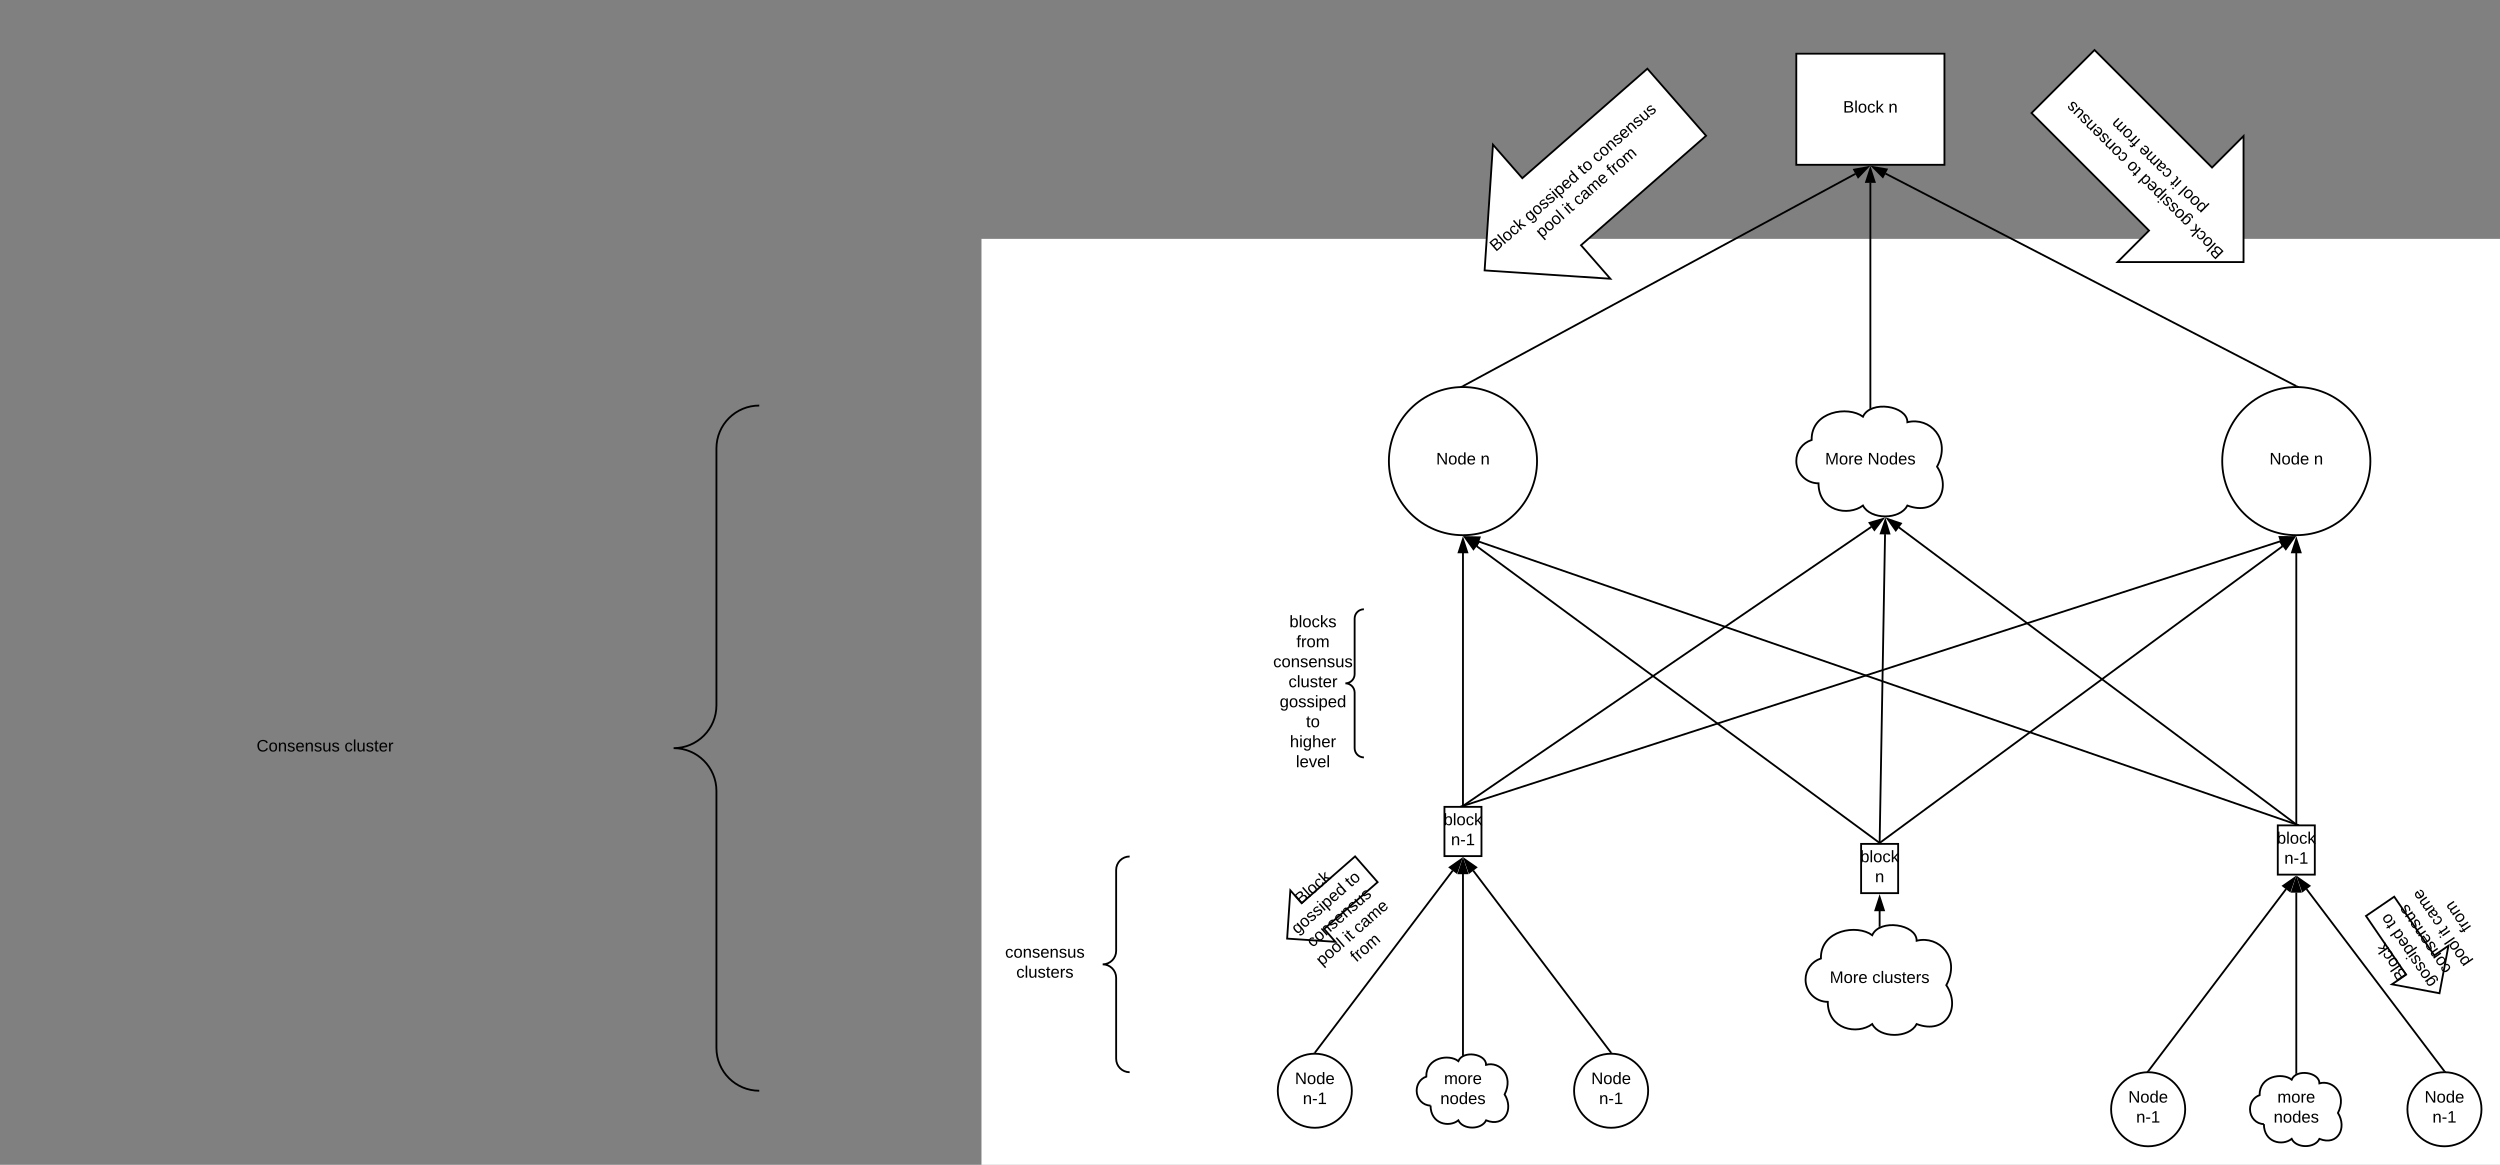 <svg xmlns="http://www.w3.org/2000/svg" xmlns:xlink="http://www.w3.org/1999/xlink" xmlns:lucid="lucid" width="2700" height="1258"><rect width="100%" height="100%" fill="#808080" stroke="none"/><g transform="translate(1060 258)" lucid:page-tab-id="0_0"><path d="M0 0h1760v1360H0z" fill="#fff"/><path d="M400 920c0 22.1-17.9 40-40 40s-40-17.9-40-40 17.9-40 40-40 40 17.9 40 40z" stroke="#000" stroke-width="2" fill="#fff"/><use xlink:href="#a" transform="matrix(1,0,0,1,325,885) translate(13.525 27.8)"/><use xlink:href="#b" transform="matrix(1,0,0,1,325,885) translate(22.025 49.4)"/><path d="M720 920c0 22.1-17.9 40-40 40s-40-17.9-40-40 17.9-40 40-40 40 17.9 40 40z" stroke="#000" stroke-width="2" fill="#fff"/><use xlink:href="#a" transform="matrix(1,0,0,1,645,885) translate(13.525 27.8)"/><use xlink:href="#b" transform="matrix(1,0,0,1,645,885) translate(22.025 49.4)"/><path d="M500 613.4h40v53.2h-40z" stroke="#000" stroke-width="2" fill="#fff"/><use xlink:href="#c" transform="matrix(1,0,0,1,505,618.4) translate(-5.975 14.8)"/><use xlink:href="#b" transform="matrix(1,0,0,1,505,618.4) translate(2.025 36.4)"/><path d="M485 936c-8.28 0-15-7.16-15-16 0-7.07 4.06-13.03 10.36-15.22C480 884 505 880 515 888c5-12 30-8 30 4 15-4 30 12 20 32 10 16 0 36-20 28-5 10.4-25 10.4-30 0-10 8-30 4-30-16z" stroke="#000" stroke-width="2" fill="#fff"/><use xlink:href="#d" transform="matrix(1,0,0,1,475,885) translate(24.55 27.8)"/><use xlink:href="#e" transform="matrix(1,0,0,1,475,885) translate(20.5 49.4)"/><path d="M360 879l149-196.86" stroke="#000" stroke-width="2" fill="none"/><path d="M360.8 879.6l-.33.43-.47-.03-2.07.07 1.27-1.67zM513.13 684.35l-7.4-5.6 12.32-8.57z"/><path d="M513.63 685.98l-9.6-7.26L520 667.6zm-6.2-7.2l5.2 3.94 3.46-9.96z"/><path d="M680 879L531 682.14" stroke="#000" stroke-width="2" fill="none"/><path d="M682.1 880.13L680 880l-.48.02-.32-.42 1.6-1.2zM534.26 678.76l-7.4 5.6-4.9-14.18z"/><path d="M535.96 678.72l-9.6 7.26L520 667.6zm-8.6 4l5.2-3.93-8.65-6.04z"/><path d="M520 881.6V685.84" stroke="#000" stroke-width="2" fill="none"/><path d="M521 882.25l-1.23.55-.77.52v-1.72h2zM524.64 685.1h-9.28l4.64-14.26z"/><path d="M526 686.1h-12l6-18.5zm-9.26-2h6.52L520 674.07z"/><path d="M1300 940c0 22.1-17.9 40-40 40s-40-17.9-40-40 17.9-40 40-40 40 17.9 40 40z" stroke="#000" stroke-width="2" fill="#fff"/><use xlink:href="#a" transform="matrix(1,0,0,1,1225,905) translate(13.525 27.8)"/><use xlink:href="#b" transform="matrix(1,0,0,1,1225,905) translate(22.025 49.4)"/><path d="M1620 940c0 22.1-17.9 40-40 40s-40-17.9-40-40 17.9-40 40-40 40 17.9 40 40z" stroke="#000" stroke-width="2" fill="#fff"/><use xlink:href="#a" transform="matrix(1,0,0,1,1545,905) translate(13.525 27.8)"/><use xlink:href="#b" transform="matrix(1,0,0,1,1545,905) translate(22.025 49.4)"/><path d="M1400 633.4h40v53.2h-40z" stroke="#000" stroke-width="2" fill="#fff"/><use xlink:href="#c" transform="matrix(1,0,0,1,1405,638.4) translate(-5.975 14.8)"/><use xlink:href="#b" transform="matrix(1,0,0,1,1405,638.4) translate(2.025 36.4)"/><path d="M1385 956c-8.28 0-15-7.16-15-16 0-7.07 4.06-13.03 10.36-15.22C1380 904 1405 900 1415 908c5-12 30-8 30 4 15-4 30 12 20 32 10 16 0 36-20 28-5 10.4-25 10.4-30 0-10 8-30 4-30-16z" stroke="#000" stroke-width="2" fill="#fff"/><use xlink:href="#d" transform="matrix(1,0,0,1,1375,905) translate(24.55 27.8)"/><use xlink:href="#e" transform="matrix(1,0,0,1,1375,905) translate(20.5 49.4)"/><path d="M1260 899l149-196.86" stroke="#000" stroke-width="2" fill="none"/><path d="M1260.8 899.6l-.33.43-.47-.03-2.07.07 1.27-1.67zM1413.13 704.35l-7.4-5.6 12.32-8.57z"/><path d="M1413.63 705.98l-9.6-7.26L1420 687.6zm-6.2-7.2l5.2 3.94 3.46-9.96z"/><path d="M1580 899l-149-196.86" stroke="#000" stroke-width="2" fill="none"/><path d="M1582.1 900.13l-2.1-.13-.48.02-.32-.42 1.6-1.2zM1434.26 698.76l-7.4 5.6-4.9-14.18z"/><path d="M1435.96 698.72l-9.6 7.26-6.36-18.38zm-8.6 4l5.2-3.93-8.65-6.04z"/><path d="M1420 901.6V705.84" stroke="#000" stroke-width="2" fill="none"/><path d="M1421 902.25l-1.23.55-.77.52v-1.72h2zM1424.64 705.1h-9.28l4.64-14.26z"/><path d="M1426 706.1h-12l6-18.5zm-9.26-2h6.52l-3.26-10.03z"/><path d="M914 824c-13.25 0-24-10.75-24-24 0-10.6 6.5-19.55 16.58-22.83C906 746 946 740 962 752c8-18 48-12 48 6 24-6 48 18 32 48 16 24 0 54-32 42-8 15.6-40 15.6-48 0-16 12-48 6-48-24z" stroke="#000" stroke-width="2" fill="#fff"/><use xlink:href="#f" transform="matrix(1,0,0,1,895,745) translate(21.1 58.6)"/><use xlink:href="#g" transform="matrix(1,0,0,1,895,745) translate(67 58.6)"/><path d="M600 240c0 44.18-35.82 80-80 80s-80-35.82-80-80 35.82-80 80-80 80 35.82 80 80z" stroke="#000" stroke-width="2" fill="#fff"/><use xlink:href="#h" transform="matrix(1,0,0,1,445,165) translate(46.025 78.6)"/><use xlink:href="#i" transform="matrix(1,0,0,1,445,165) translate(93.975 78.6)"/><path d="M1500 240c0 44.18-35.82 80-80 80s-80-35.82-80-80 35.82-80 80-80 80 35.82 80 80z" stroke="#000" stroke-width="2" fill="#fff"/><use xlink:href="#h" transform="matrix(1,0,0,1,1345,165) translate(46.025 78.6)"/><use xlink:href="#i" transform="matrix(1,0,0,1,1345,165) translate(93.975 78.6)"/><path d="M904 264c-13.25 0-24-10.75-24-24 0-10.6 6.5-19.55 16.58-22.83C896 186 936 180 952 192c8-18 48-12 48 6 24-6 48 18 32 48 16 24 0 54-32 42-8 15.6-40 15.6-48 0-16 12-48 6-48-24z" stroke="#000" stroke-width="2" fill="#fff"/><use xlink:href="#f" transform="matrix(1,0,0,1,885,185) translate(26.075 58.6)"/><use xlink:href="#j" transform="matrix(1,0,0,1,885,185) translate(71.975 58.6)"/><path d="M880-200h160v120H880z" stroke="#000" stroke-width="2" fill="#fff"/><use xlink:href="#k" transform="matrix(1,0,0,1,885,-195) translate(45.525 58.6)"/><use xlink:href="#i" transform="matrix(1,0,0,1,885,-195) translate(94.475 58.6)"/><path d="M520 159L943.96-70.32" stroke="#000" stroke-width="2" fill="none"/><path d="M520.48 159.88l-.24.13h-.92l-2.14.1-.3-.55 2.64-1.43zM946.8-66.6l-4.4-8.15 14.75-2.7z"/><path d="M946.6-64.9l-5.73-10.6L960-79zm-2.67-9.12l3.1 5.74 7.28-7.64z"/><path d="M960 182.92V-60.76" stroke="#000" stroke-width="2" fill="none"/><path d="M961 183.56l-.2.07-1.8.93v-1.64h2zM964.64-61.5h-9.28L960-75.76z"/><path d="M966-60.5h-12l6-18.5zm-9.26-2h6.52L960-72.53z"/><path d="M1420 159L976.2-70.62" stroke="#000" stroke-width="2" fill="none"/><path d="M1423.12 159.5l-.3.6-2.82-.1h-.24l-.22-.1.92-1.8zM977.67-75.07l-4.26 8.23-10.53-10.67z"/><path d="M979.2-75.84l-5.53 10.68L960-79zm-6.04 7.32l3-5.8-10.4-1.7z"/><path d="M520 612.4V339.24" stroke="#000" stroke-width="2" fill="none"/><path d="M521 613.4h-2v-1h2zM524.64 338.5h-9.28l4.64-14.26z"/><path d="M526 339.5h-12l6-18.5zm-9.26-2h6.52L520 327.47z"/><path d="M520 612.4l441.12-301.46" stroke="#000" stroke-width="2" fill="none"/><path d="M520.56 613.23l-.25.17h-3.25l-.1-.13 2.5-1.7zM964.34 314.35l-5.23-7.65 14.4-4.23z"/><path d="M964.3 316.05l-6.8-9.93 18.67-5.47zm-3.6-8.78l3.7 5.38 6.43-8.35z"/><path d="M520 612.4l882.65-285.78" stroke="#000" stroke-width="2" fill="none"/><path d="M520.3 613.35l-.14.05h-3l-.32-1.03 2.85-.92zM1416.92 322l-12.14 8.8-2.86-8.82z"/><path d="M1420 321l-15.75 11.42-3.7-11.44zm-14.7 8.18l8.54-6.2h-10.54z"/><path d="M1420 632.4V339.24" stroke="#000" stroke-width="2" fill="none"/><path d="M1421 633.4h-2v-1h2zM1424.64 338.5h-9.28l4.64-14.26z"/><path d="M1426 339.5h-12l6-18.5zm-9.26-2h6.52l-3.26-10.03z"/><path d="M1420 632.4L990.78 311.57" stroke="#000" stroke-width="2" fill="none"/><path d="M1423 633.4h-3.33l-.27-.2 1.2-1.6zM992.97 307.4l-5.55 7.44-8.66-12.25z"/><path d="M994.6 306.9l-7.2 9.64-11.23-15.9zm-7.16 6.24l3.9-5.22-9.98-3.4z"/><path d="M1420 632.4L537.23 326.96" stroke="#000" stroke-width="2" fill="none"/><path d="M1423.16 632.44l-.33.96h-3l-.16-.05.66-1.9zM538.06 322.34l-3.04 8.76-11.96-9.04z"/><path d="M539.45 321.37l-3.93 11.36L520 321zm-4.92 8.1l2.13-6.15-10.54-.2z"/><path d="M950 653.4h40v53.2h-40z" stroke="#000" stroke-width="2" fill="#fff"/><use xlink:href="#c" transform="matrix(1,0,0,1,955,658.4) translate(-5.975 14.8)"/><use xlink:href="#i" transform="matrix(1,0,0,1,955,658.4) translate(10 36.4)"/><path d="M970 742.92v-17.08" stroke="#000" stroke-width="2" fill="none"/><path d="M971 743.56l-.2.07-1.8.93v-1.64h2zM974.64 725.1h-9.28l4.64-14.26z"/><path d="M976 726.1h-12l6-18.5zm-9.26-2h6.52L970 714.07z"/><path d="M970 652.4l5.85-333.52" stroke="#000" stroke-width="2" fill="none"/><path d="M971 652.42l-.02.98h-2l.02-1.02zM980.5 318.23l-9.27-.16 4.9-14.2z"/><path d="M981.86 319.25l-12.02-.2 6.33-18.4zm-9.24-2.16l6.52.1-3.08-10.08z"/><path d="M970 652.4l435.32-320.6" stroke="#000" stroke-width="2" fill="none"/><path d="M970.6 653.2l-.27.2H967v-.03l2.4-1.78zM1408.66 335.1l-5.5-7.45 14.23-4.73z"/><path d="M1408.67 336.8l-7.13-9.67L1420 321zm-3.9-8.64l3.88 5.25 6.14-8.56z"/><path d="M970 652.4L534.68 331.8" stroke="#000" stroke-width="2" fill="none"/><path d="M973 653.37v.03h-3.33l-.26-.2 1.2-1.6zM536.84 327.65l-5.5 7.46-8.73-12.18z"/><path d="M538.46 327.13l-7.13 9.68L520 321zm-7.1 6.28l3.86-5.24-10-3.32z"/><path d="M782.55-111.38L647.5 6.84l31.68 36.2-135.8-9 9.03-135.8 31.7 36.2L719.16-183.8z" stroke="#000" stroke-width="2" fill="#fff"/><use xlink:href="#k" transform="matrix(0.752,-0.659,0.659,0.752,487.056,-37.916) translate(17.05 84.3)"/><use xlink:href="#l" transform="matrix(0.752,-0.659,0.659,0.752,487.056,-37.916) translate(66 84.3)"/><use xlink:href="#m" transform="matrix(0.752,-0.659,0.659,0.752,487.056,-37.916) translate(142.95 84.3)"/><use xlink:href="#n" transform="matrix(0.752,-0.659,0.659,0.752,487.056,-37.916) translate(162.95 84.3)"/><use xlink:href="#o" transform="matrix(0.752,-0.659,0.659,0.752,487.056,-37.916) translate(64.125 105.9)"/><use xlink:href="#p" transform="matrix(0.752,-0.659,0.659,0.752,487.056,-37.916) translate(103.075 105.9)"/><use xlink:href="#q" transform="matrix(0.752,-0.659,0.659,0.752,487.056,-37.916) translate(117.025 105.9)"/><use xlink:href="#r" transform="matrix(0.752,-0.659,0.659,0.752,487.056,-37.916) translate(165.975 105.9)"/><g><path d="M427.83 694.7l-57.76 50.56 12.16 13.9-52.13-3.46 3.47-52.13 12.16 13.9 57.77-50.57z" stroke="#000" stroke-width="2" fill="#fff"/></g><g><use xlink:href="#s" transform="matrix(0.752,-0.659,0.659,0.752,312.825,728.37) translate(30.025 14.4)"/><use xlink:href="#l" transform="matrix(0.752,-0.659,0.659,0.752,312.825,728.37) translate(6.025 36)"/><use xlink:href="#t" transform="matrix(0.752,-0.659,0.659,0.752,312.825,728.37) translate(82.975 36)"/><use xlink:href="#n" transform="matrix(0.752,-0.659,0.659,0.752,312.825,728.37) translate(9 57.6)"/><use xlink:href="#o" transform="matrix(0.752,-0.659,0.659,0.752,312.825,728.37) translate(3.575 79.2)"/><use xlink:href="#p" transform="matrix(0.752,-0.659,0.659,0.752,312.825,728.37) translate(42.525 79.2)"/><use xlink:href="#u" transform="matrix(0.752,-0.659,0.659,0.752,312.825,728.37) translate(56.475 79.2)"/><use xlink:href="#r" transform="matrix(0.752,-0.659,0.659,0.752,312.825,728.37) translate(34.05 100.8)"/></g><g><path d="M1525.75 710.42l43.32 63.4 15.25-10.43-9.66 51.33-51.35-9.66 15.26-10.42-43.3-63.4z" stroke="#000" stroke-width="2" fill="#fff"/></g><g><use xlink:href="#s" transform="matrix(-0.564,-0.826,0.826,-0.564,1545.464,828.626) translate(30.025 14.4)"/><use xlink:href="#l" transform="matrix(-0.564,-0.826,0.826,-0.564,1545.464,828.626) translate(6.025 36)"/><use xlink:href="#t" transform="matrix(-0.564,-0.826,0.826,-0.564,1545.464,828.626) translate(82.975 36)"/><use xlink:href="#n" transform="matrix(-0.564,-0.826,0.826,-0.564,1545.464,828.626) translate(9 57.6)"/><use xlink:href="#o" transform="matrix(-0.564,-0.826,0.826,-0.564,1545.464,828.626) translate(3.575 79.2)"/><use xlink:href="#p" transform="matrix(-0.564,-0.826,0.826,-0.564,1545.464,828.626) translate(42.525 79.2)"/><use xlink:href="#u" transform="matrix(-0.564,-0.826,0.826,-0.564,1545.464,828.626) translate(56.475 79.2)"/><use xlink:href="#r" transform="matrix(-0.564,-0.826,0.826,-0.564,1545.464,828.626) translate(34.05 100.8)"/></g><g><path d="M1202.07-203.98L1329-77.05l34.02-34.03v136.1h-136.1L1260.95-9l-126.93-126.93z" stroke="#000" stroke-width="2" fill="#fff"/></g><g><use xlink:href="#k" transform="matrix(-0.707,-0.707,0.707,-0.707,1294.971,85.997) translate(17.05 84.3)"/><use xlink:href="#l" transform="matrix(-0.707,-0.707,0.707,-0.707,1294.971,85.997) translate(66 84.3)"/><use xlink:href="#m" transform="matrix(-0.707,-0.707,0.707,-0.707,1294.971,85.997) translate(142.95 84.3)"/><use xlink:href="#n" transform="matrix(-0.707,-0.707,0.707,-0.707,1294.971,85.997) translate(162.95 84.3)"/><use xlink:href="#o" transform="matrix(-0.707,-0.707,0.707,-0.707,1294.971,85.997) translate(64.125 105.9)"/><use xlink:href="#p" transform="matrix(-0.707,-0.707,0.707,-0.707,1294.971,85.997) translate(103.075 105.9)"/><use xlink:href="#q" transform="matrix(-0.707,-0.707,0.707,-0.707,1294.971,85.997) translate(117.025 105.9)"/><use xlink:href="#r" transform="matrix(-0.707,-0.707,0.707,-0.707,1294.971,85.997) translate(165.975 105.9)"/></g><path d="M20 667h140v233H20z" fill="none"/><path d="M160 900c-8.04 0-14.56-6.52-14.56-14.56v-87.38c0-8.04-6.52-14.56-14.56-14.56 8.04 0 14.56-6.52 14.56-14.56v-87.38c0-8.04 6.52-14.56 14.56-14.56" stroke="#000" stroke-width="2" fill="none"/><g><use xlink:href="#v" transform="matrix(1,0,0,1,25,672) translate(0.5 104.3)"/><use xlink:href="#g" transform="matrix(1,0,0,1,25,672) translate(12.55 125.9)"/></g><path d="M333 400h80v160h-80z" fill="none"/><path d="M413 560c-5.52 0-10-4.48-10-10v-60c0-5.52-4.48-10-10-10 5.52 0 10-4.48 10-10v-60c0-5.52 4.48-10 10-10" stroke="#000" stroke-width="2" fill="none"/><g><use xlink:href="#w" transform="matrix(1,0,0,1,338,405) translate(-5.475 14.4)"/><use xlink:href="#x" transform="matrix(1,0,0,1,338,405) translate(2.05 36)"/><use xlink:href="#n" transform="matrix(1,0,0,1,338,405) translate(-23 57.6)"/><use xlink:href="#y" transform="matrix(1,0,0,1,338,405) translate(-6.45 79.2)"/><use xlink:href="#z" transform="matrix(1,0,0,1,338,405) translate(-15.975 100.8)"/><use xlink:href="#t" transform="matrix(1,0,0,1,338,405) translate(12.5 122.4)"/><use xlink:href="#A" transform="matrix(1,0,0,1,338,405) translate(-4.95 144)"/><use xlink:href="#B" transform="matrix(1,0,0,1,338,405) translate(1.55 165.6)"/></g><path d="M-1040 180h800v740h-800z" fill="none"/><path d="M-240 920c-25.54 0-46.25-20.7-46.25-46.25v-277.5c0-25.54-20.7-46.25-46.25-46.25 25.54 0 46.25-20.7 46.25-46.25v-277.5c0-25.54 20.7-46.25 46.25-46.25" stroke="#000" stroke-width="2" fill="none"/><g><use xlink:href="#C" transform="matrix(1,0,0,1,-1035,185) translate(252.075 368.6)"/><use xlink:href="#D" transform="matrix(1,0,0,1,-1035,185) translate(347.025 368.6)"/></g><defs><path d="M190 0L58-211 59 0H30v-248h39L202-35l-2-213h31V0h-41" id="E"/><path d="M100-194c62-1 85 37 85 99 1 63-27 99-86 99S16-35 15-95c0-66 28-99 85-99zM99-20c44 1 53-31 53-75 0-43-8-75-51-75s-53 32-53 75 10 74 51 75" id="F"/><path d="M85-194c31 0 48 13 60 33l-1-100h32l1 261h-30c-2-10 0-23-3-31C134-8 116 4 85 4 32 4 16-35 15-94c0-66 23-100 70-100zm9 24c-40 0-46 34-46 75 0 40 6 74 45 74 42 0 51-32 51-76 0-42-9-74-50-73" id="G"/><path d="M100-194c63 0 86 42 84 106H49c0 40 14 67 53 68 26 1 43-12 49-29l28 8c-11 28-37 45-77 45C44 4 14-33 15-96c1-61 26-98 85-98zm52 81c6-60-76-77-97-28-3 7-6 17-6 28h103" id="H"/><g id="a"><use transform="matrix(0.05,0,0,0.05,0,0)" xlink:href="#E"/><use transform="matrix(0.05,0,0,0.05,12.95,0)" xlink:href="#F"/><use transform="matrix(0.05,0,0,0.05,22.95,0)" xlink:href="#G"/><use transform="matrix(0.05,0,0,0.05,32.95,0)" xlink:href="#H"/></g><path d="M117-194c89-4 53 116 60 194h-32v-121c0-31-8-49-39-48C34-167 62-67 57 0H25l-1-190h30c1 10-1 24 2 32 11-22 29-35 61-36" id="I"/><path d="M16-82v-28h88v28H16" id="J"/><path d="M27 0v-27h64v-190l-56 39v-29l58-41h29v221h61V0H27" id="K"/><g id="b"><use transform="matrix(0.05,0,0,0.05,0,0)" xlink:href="#I"/><use transform="matrix(0.05,0,0,0.05,10,0)" xlink:href="#J"/><use transform="matrix(0.05,0,0,0.05,15.95,0)" xlink:href="#K"/></g><path d="M115-194c53 0 69 39 70 98 0 66-23 100-70 100C84 3 66-7 56-30L54 0H23l1-261h32v101c10-23 28-34 59-34zm-8 174c40 0 45-34 45-75 0-40-5-75-45-74-42 0-51 32-51 76 0 43 10 73 51 73" id="L"/><path d="M24 0v-261h32V0H24" id="M"/><path d="M96-169c-40 0-48 33-48 73s9 75 48 75c24 0 41-14 43-38l32 2c-6 37-31 61-74 61-59 0-76-41-82-99-10-93 101-131 147-64 4 7 5 14 7 22l-32 3c-4-21-16-35-41-35" id="N"/><path d="M143 0L79-87 56-68V0H24v-261h32v163l83-92h37l-77 82L181 0h-38" id="O"/><g id="c"><use transform="matrix(0.05,0,0,0.05,0,0)" xlink:href="#L"/><use transform="matrix(0.05,0,0,0.05,10,0)" xlink:href="#M"/><use transform="matrix(0.05,0,0,0.05,13.95,0)" xlink:href="#F"/><use transform="matrix(0.05,0,0,0.05,23.95,0)" xlink:href="#N"/><use transform="matrix(0.05,0,0,0.05,32.95,0)" xlink:href="#O"/></g><path d="M210-169c-67 3-38 105-44 169h-31v-121c0-29-5-50-35-48C34-165 62-65 56 0H25l-1-190h30c1 10-1 24 2 32 10-44 99-50 107 0 11-21 27-35 58-36 85-2 47 119 55 194h-31v-121c0-29-5-49-35-48" id="P"/><path d="M114-163C36-179 61-72 57 0H25l-1-190h30c1 12-1 29 2 39 6-27 23-49 58-41v29" id="Q"/><g id="d"><use transform="matrix(0.05,0,0,0.05,0,0)" xlink:href="#P"/><use transform="matrix(0.05,0,0,0.05,14.95,0)" xlink:href="#F"/><use transform="matrix(0.05,0,0,0.05,24.95,0)" xlink:href="#Q"/><use transform="matrix(0.05,0,0,0.05,30.9,0)" xlink:href="#H"/></g><path d="M135-143c-3-34-86-38-87 0 15 53 115 12 119 90S17 21 10-45l28-5c4 36 97 45 98 0-10-56-113-15-118-90-4-57 82-63 122-42 12 7 21 19 24 35" id="R"/><g id="e"><use transform="matrix(0.05,0,0,0.05,0,0)" xlink:href="#I"/><use transform="matrix(0.05,0,0,0.05,10,0)" xlink:href="#F"/><use transform="matrix(0.05,0,0,0.05,20,0)" xlink:href="#G"/><use transform="matrix(0.05,0,0,0.05,30,0)" xlink:href="#H"/><use transform="matrix(0.05,0,0,0.05,40,0)" xlink:href="#R"/></g><path d="M240 0l2-218c-23 76-54 145-80 218h-23L58-218 59 0H30v-248h44l77 211c21-75 51-140 76-211h43V0h-30" id="S"/><g id="f"><use transform="matrix(0.05,0,0,0.05,0,0)" xlink:href="#S"/><use transform="matrix(0.05,0,0,0.05,14.95,0)" xlink:href="#F"/><use transform="matrix(0.05,0,0,0.05,24.95,0)" xlink:href="#Q"/><use transform="matrix(0.05,0,0,0.05,30.9,0)" xlink:href="#H"/></g><path d="M84 4C-5 8 30-112 23-190h32v120c0 31 7 50 39 49 72-2 45-101 50-169h31l1 190h-30c-1-10 1-25-2-33-11 22-28 36-60 37" id="T"/><path d="M59-47c-2 24 18 29 38 22v24C64 9 27 4 27-40v-127H5v-23h24l9-43h21v43h35v23H59v120" id="U"/><g id="g"><use transform="matrix(0.05,0,0,0.05,0,0)" xlink:href="#N"/><use transform="matrix(0.05,0,0,0.05,9,0)" xlink:href="#M"/><use transform="matrix(0.05,0,0,0.05,12.95,0)" xlink:href="#T"/><use transform="matrix(0.05,0,0,0.05,22.95,0)" xlink:href="#R"/><use transform="matrix(0.05,0,0,0.05,31.95,0)" xlink:href="#U"/><use transform="matrix(0.05,0,0,0.05,36.95,0)" xlink:href="#H"/><use transform="matrix(0.05,0,0,0.05,46.95,0)" xlink:href="#Q"/><use transform="matrix(0.05,0,0,0.05,52.9,0)" xlink:href="#R"/></g><g id="h"><use transform="matrix(0.05,0,0,0.05,0,0)" xlink:href="#E"/><use transform="matrix(0.05,0,0,0.05,12.95,0)" xlink:href="#F"/><use transform="matrix(0.05,0,0,0.05,22.95,0)" xlink:href="#G"/><use transform="matrix(0.05,0,0,0.05,32.95,0)" xlink:href="#H"/></g><use transform="matrix(0.05,0,0,0.05,0,0)" xlink:href="#I" id="i"/><g id="j"><use transform="matrix(0.05,0,0,0.05,0,0)" xlink:href="#E"/><use transform="matrix(0.05,0,0,0.05,12.95,0)" xlink:href="#F"/><use transform="matrix(0.05,0,0,0.05,22.95,0)" xlink:href="#G"/><use transform="matrix(0.05,0,0,0.05,32.95,0)" xlink:href="#H"/><use transform="matrix(0.05,0,0,0.05,42.95,0)" xlink:href="#R"/></g><path d="M160-131c35 5 61 23 61 61C221 17 115-2 30 0v-248c76 3 177-17 177 60 0 33-19 50-47 57zm-97-11c50-1 110 9 110-42 0-47-63-36-110-37v79zm0 115c55-2 124 14 124-45 0-56-70-42-124-44v89" id="V"/><g id="k"><use transform="matrix(0.05,0,0,0.05,0,0)" xlink:href="#V"/><use transform="matrix(0.05,0,0,0.05,12,0)" xlink:href="#M"/><use transform="matrix(0.05,0,0,0.05,15.95,0)" xlink:href="#F"/><use transform="matrix(0.05,0,0,0.05,25.95,0)" xlink:href="#N"/><use transform="matrix(0.05,0,0,0.05,34.95,0)" xlink:href="#O"/></g><path d="M177-190C167-65 218 103 67 71c-23-6-38-20-44-43l32-5c15 47 100 32 89-28v-30C133-14 115 1 83 1 29 1 15-40 15-95c0-56 16-97 71-98 29-1 48 16 59 35 1-10 0-23 2-32h30zM94-22c36 0 50-32 50-73 0-42-14-75-50-75-39 0-46 34-46 75s6 73 46 73" id="W"/><path d="M24-231v-30h32v30H24zM24 0v-190h32V0H24" id="X"/><path d="M115-194c55 1 70 41 70 98S169 2 115 4C84 4 66-9 55-30l1 105H24l-1-265h31l2 30c10-21 28-34 59-34zm-8 174c40 0 45-34 45-75s-6-73-45-74c-42 0-51 32-51 76 0 43 10 73 51 73" id="Y"/><g id="l"><use transform="matrix(0.05,0,0,0.05,0,0)" xlink:href="#W"/><use transform="matrix(0.05,0,0,0.05,10,0)" xlink:href="#F"/><use transform="matrix(0.05,0,0,0.05,20,0)" xlink:href="#R"/><use transform="matrix(0.05,0,0,0.05,29,0)" xlink:href="#R"/><use transform="matrix(0.05,0,0,0.05,38,0)" xlink:href="#X"/><use transform="matrix(0.05,0,0,0.05,41.95,0)" xlink:href="#Y"/><use transform="matrix(0.05,0,0,0.05,51.95,0)" xlink:href="#H"/><use transform="matrix(0.05,0,0,0.05,61.95,0)" xlink:href="#G"/></g><g id="m"><use transform="matrix(0.05,0,0,0.05,0,0)" xlink:href="#U"/><use transform="matrix(0.05,0,0,0.05,5,0)" xlink:href="#F"/></g><g id="n"><use transform="matrix(0.05,0,0,0.05,0,0)" xlink:href="#N"/><use transform="matrix(0.05,0,0,0.05,9,0)" xlink:href="#F"/><use transform="matrix(0.05,0,0,0.05,19,0)" xlink:href="#I"/><use transform="matrix(0.05,0,0,0.05,29,0)" xlink:href="#R"/><use transform="matrix(0.05,0,0,0.05,38,0)" xlink:href="#H"/><use transform="matrix(0.05,0,0,0.05,48,0)" xlink:href="#I"/><use transform="matrix(0.05,0,0,0.05,58,0)" xlink:href="#R"/><use transform="matrix(0.05,0,0,0.05,67,0)" xlink:href="#T"/><use transform="matrix(0.05,0,0,0.05,77,0)" xlink:href="#R"/></g><g id="o"><use transform="matrix(0.05,0,0,0.05,0,0)" xlink:href="#Y"/><use transform="matrix(0.05,0,0,0.05,10,0)" xlink:href="#F"/><use transform="matrix(0.05,0,0,0.05,20,0)" xlink:href="#F"/><use transform="matrix(0.05,0,0,0.05,30,0)" xlink:href="#M"/></g><g id="p"><use transform="matrix(0.05,0,0,0.05,0,0)" xlink:href="#X"/><use transform="matrix(0.05,0,0,0.05,3.95,0)" xlink:href="#U"/></g><path d="M141-36C126-15 110 5 73 4 37 3 15-17 15-53c-1-64 63-63 125-63 3-35-9-54-41-54-24 1-41 7-42 31l-33-3c5-37 33-52 76-52 45 0 72 20 72 64v82c-1 20 7 32 28 27v20c-31 9-61-2-59-35zM48-53c0 20 12 33 32 33 41-3 63-29 60-74-43 2-92-5-92 41" id="Z"/><g id="q"><use transform="matrix(0.05,0,0,0.05,0,0)" xlink:href="#N"/><use transform="matrix(0.05,0,0,0.05,9,0)" xlink:href="#Z"/><use transform="matrix(0.05,0,0,0.05,19,0)" xlink:href="#P"/><use transform="matrix(0.05,0,0,0.05,33.95,0)" xlink:href="#H"/></g><path d="M101-234c-31-9-42 10-38 44h38v23H63V0H32v-167H5v-23h27c-7-52 17-82 69-68v24" id="aa"/><g id="r"><use transform="matrix(0.05,0,0,0.05,0,0)" xlink:href="#aa"/><use transform="matrix(0.05,0,0,0.05,5,0)" xlink:href="#Q"/><use transform="matrix(0.05,0,0,0.05,10.95,0)" xlink:href="#F"/><use transform="matrix(0.05,0,0,0.05,20.95,0)" xlink:href="#P"/></g><g id="s"><use transform="matrix(0.05,0,0,0.05,0,0)" xlink:href="#V"/><use transform="matrix(0.05,0,0,0.05,12,0)" xlink:href="#M"/><use transform="matrix(0.05,0,0,0.05,15.95,0)" xlink:href="#F"/><use transform="matrix(0.05,0,0,0.05,25.95,0)" xlink:href="#N"/><use transform="matrix(0.05,0,0,0.05,34.95,0)" xlink:href="#O"/></g><g id="t"><use transform="matrix(0.05,0,0,0.05,0,0)" xlink:href="#U"/><use transform="matrix(0.05,0,0,0.05,5,0)" xlink:href="#F"/></g><g id="u"><use transform="matrix(0.05,0,0,0.05,0,0)" xlink:href="#N"/><use transform="matrix(0.05,0,0,0.05,9,0)" xlink:href="#Z"/><use transform="matrix(0.05,0,0,0.05,19,0)" xlink:href="#P"/><use transform="matrix(0.05,0,0,0.05,33.95,0)" xlink:href="#H"/></g><g id="v"><use transform="matrix(0.05,0,0,0.05,0,0)" xlink:href="#N"/><use transform="matrix(0.05,0,0,0.05,9,0)" xlink:href="#F"/><use transform="matrix(0.05,0,0,0.05,19,0)" xlink:href="#I"/><use transform="matrix(0.05,0,0,0.05,29,0)" xlink:href="#R"/><use transform="matrix(0.05,0,0,0.05,38,0)" xlink:href="#H"/><use transform="matrix(0.05,0,0,0.05,48,0)" xlink:href="#I"/><use transform="matrix(0.05,0,0,0.05,58,0)" xlink:href="#R"/><use transform="matrix(0.05,0,0,0.05,67,0)" xlink:href="#T"/><use transform="matrix(0.05,0,0,0.05,77,0)" xlink:href="#R"/></g><g id="w"><use transform="matrix(0.05,0,0,0.05,0,0)" xlink:href="#L"/><use transform="matrix(0.05,0,0,0.05,10,0)" xlink:href="#M"/><use transform="matrix(0.05,0,0,0.05,13.95,0)" xlink:href="#F"/><use transform="matrix(0.05,0,0,0.05,23.95,0)" xlink:href="#N"/><use transform="matrix(0.05,0,0,0.05,32.95,0)" xlink:href="#O"/><use transform="matrix(0.05,0,0,0.05,41.95,0)" xlink:href="#R"/></g><g id="x"><use transform="matrix(0.05,0,0,0.05,0,0)" xlink:href="#aa"/><use transform="matrix(0.05,0,0,0.05,5,0)" xlink:href="#Q"/><use transform="matrix(0.05,0,0,0.05,10.95,0)" xlink:href="#F"/><use transform="matrix(0.05,0,0,0.05,20.95,0)" xlink:href="#P"/></g><g id="y"><use transform="matrix(0.05,0,0,0.05,0,0)" xlink:href="#N"/><use transform="matrix(0.05,0,0,0.05,9,0)" xlink:href="#M"/><use transform="matrix(0.05,0,0,0.05,12.95,0)" xlink:href="#T"/><use transform="matrix(0.05,0,0,0.05,22.95,0)" xlink:href="#R"/><use transform="matrix(0.05,0,0,0.05,31.95,0)" xlink:href="#U"/><use transform="matrix(0.05,0,0,0.05,36.95,0)" xlink:href="#H"/><use transform="matrix(0.05,0,0,0.05,46.95,0)" xlink:href="#Q"/></g><g id="z"><use transform="matrix(0.05,0,0,0.05,0,0)" xlink:href="#W"/><use transform="matrix(0.05,0,0,0.05,10,0)" xlink:href="#F"/><use transform="matrix(0.05,0,0,0.05,20,0)" xlink:href="#R"/><use transform="matrix(0.05,0,0,0.05,29,0)" xlink:href="#R"/><use transform="matrix(0.05,0,0,0.05,38,0)" xlink:href="#X"/><use transform="matrix(0.05,0,0,0.05,41.95,0)" xlink:href="#Y"/><use transform="matrix(0.05,0,0,0.05,51.95,0)" xlink:href="#H"/><use transform="matrix(0.05,0,0,0.05,61.95,0)" xlink:href="#G"/></g><path d="M106-169C34-169 62-67 57 0H25v-261h32l-1 103c12-21 28-36 61-36 89 0 53 116 60 194h-32v-121c2-32-8-49-39-48" id="ab"/><g id="A"><use transform="matrix(0.05,0,0,0.05,0,0)" xlink:href="#ab"/><use transform="matrix(0.05,0,0,0.05,10,0)" xlink:href="#X"/><use transform="matrix(0.05,0,0,0.05,13.95,0)" xlink:href="#W"/><use transform="matrix(0.05,0,0,0.05,23.95,0)" xlink:href="#ab"/><use transform="matrix(0.05,0,0,0.05,33.95,0)" xlink:href="#H"/><use transform="matrix(0.05,0,0,0.05,43.95,0)" xlink:href="#Q"/></g><path d="M108 0H70L1-190h34L89-25l56-165h34" id="ac"/><g id="B"><use transform="matrix(0.05,0,0,0.05,0,0)" xlink:href="#M"/><use transform="matrix(0.05,0,0,0.05,3.95,0)" xlink:href="#H"/><use transform="matrix(0.05,0,0,0.05,13.95,0)" xlink:href="#ac"/><use transform="matrix(0.05,0,0,0.05,22.95,0)" xlink:href="#H"/><use transform="matrix(0.05,0,0,0.05,32.95,0)" xlink:href="#M"/></g><path d="M212-179c-10-28-35-45-73-45-59 0-87 40-87 99 0 60 29 101 89 101 43 0 62-24 78-52l27 14C228-24 195 4 139 4 59 4 22-46 18-125c-6-104 99-153 187-111 19 9 31 26 39 46" id="ad"/><g id="C"><use transform="matrix(0.05,0,0,0.05,0,0)" xlink:href="#ad"/><use transform="matrix(0.05,0,0,0.05,12.95,0)" xlink:href="#F"/><use transform="matrix(0.05,0,0,0.05,22.95,0)" xlink:href="#I"/><use transform="matrix(0.05,0,0,0.05,32.95,0)" xlink:href="#R"/><use transform="matrix(0.05,0,0,0.05,41.95,0)" xlink:href="#H"/><use transform="matrix(0.05,0,0,0.05,51.95,0)" xlink:href="#I"/><use transform="matrix(0.05,0,0,0.05,61.95,0)" xlink:href="#R"/><use transform="matrix(0.05,0,0,0.05,70.95,0)" xlink:href="#T"/><use transform="matrix(0.05,0,0,0.05,80.95,0)" xlink:href="#R"/></g><g id="D"><use transform="matrix(0.05,0,0,0.05,0,0)" xlink:href="#N"/><use transform="matrix(0.05,0,0,0.05,9,0)" xlink:href="#M"/><use transform="matrix(0.05,0,0,0.05,12.95,0)" xlink:href="#T"/><use transform="matrix(0.05,0,0,0.05,22.95,0)" xlink:href="#R"/><use transform="matrix(0.05,0,0,0.05,31.95,0)" xlink:href="#U"/><use transform="matrix(0.05,0,0,0.05,36.95,0)" xlink:href="#H"/><use transform="matrix(0.05,0,0,0.05,46.95,0)" xlink:href="#Q"/></g></defs></g></svg>